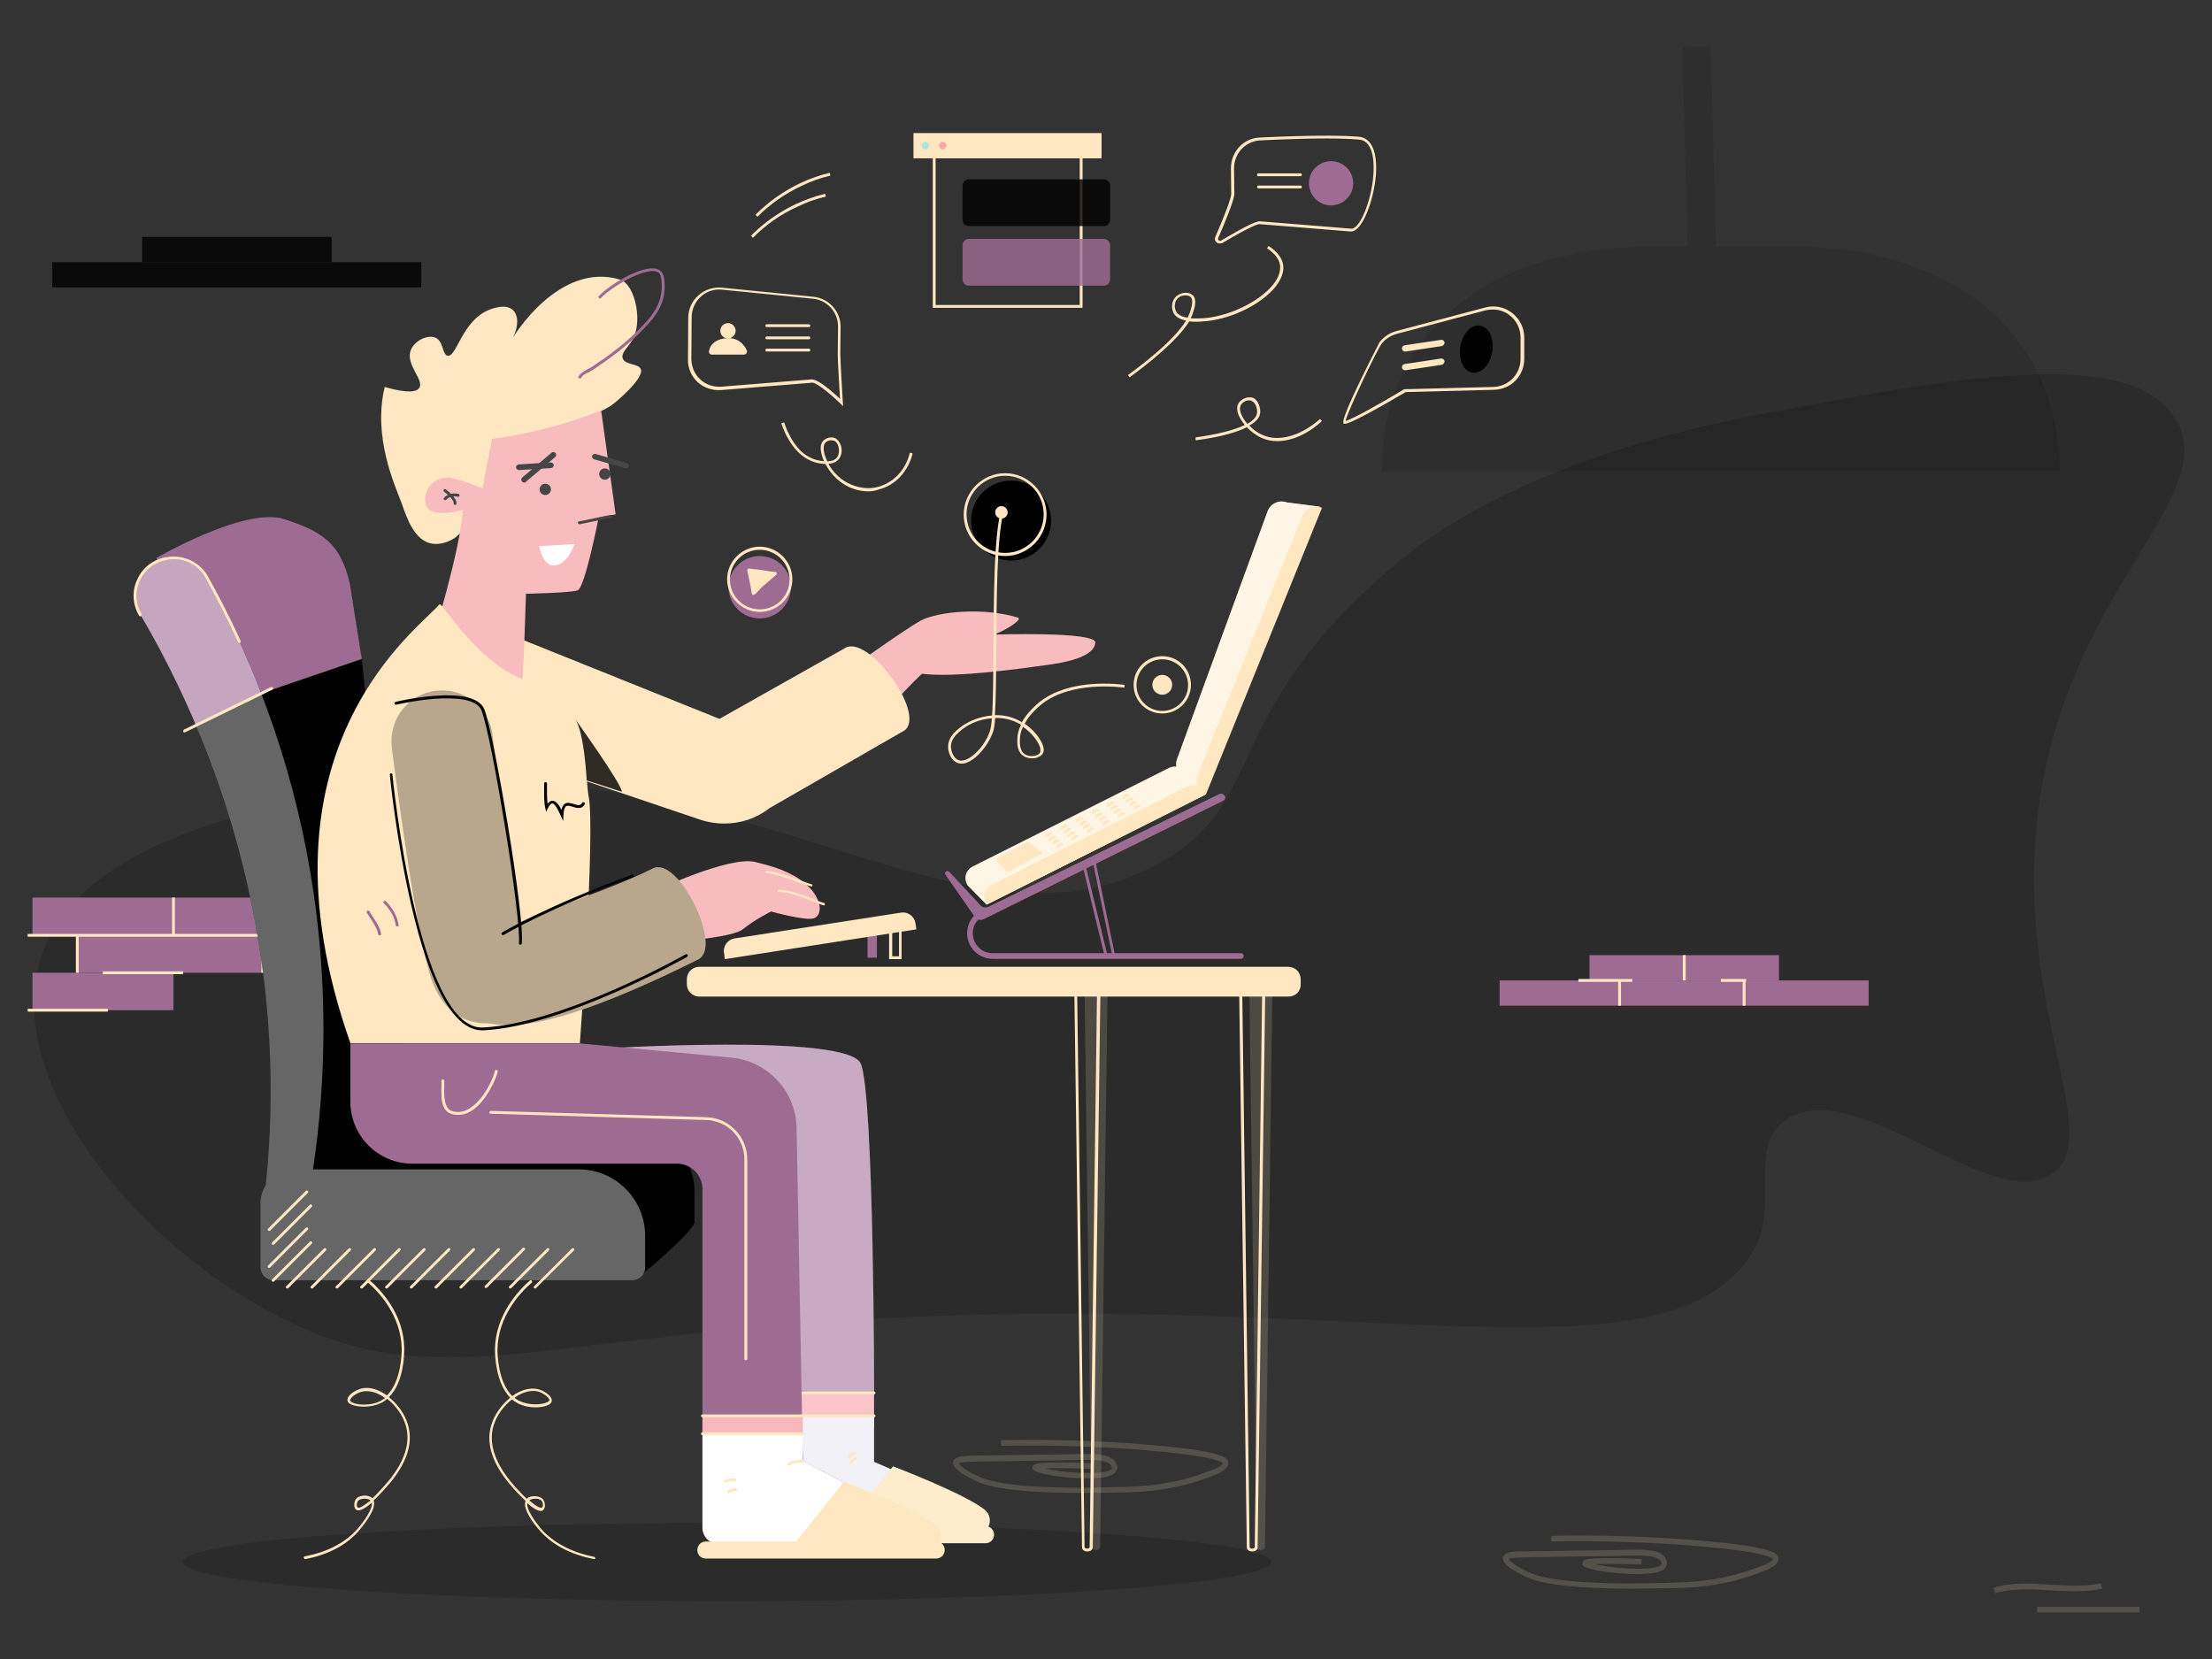 <svg width="400" height="300" viewBox="0 0 800 600" fill="none" xmlns="http://www.w3.org/2000/svg" data-reactroot="">
<rect x="0" y="0" width="800" height="600" fill="#333333" stroke="none"/>
<g opacity="0.4">
<path opacity="0.4" d="M16.119 342.698C31.919 304.224 93.682 292.528 119.845 287.604C263.583 260.415 343.608 352.65 418.094 312.842C460.056 290.476 439.434 258.774 505.096 203.782C514.842 195.574 550.751 166.232 636.933 149.816C705.673 136.786 770.001 124.475 786.724 151.355C804.884 180.595 741.889 216.401 736.041 304.84C731.835 368.553 760.562 411.643 742.197 424.57C720.549 439.755 670.482 387.533 645.551 405.282C631.598 415.234 644.525 436.882 633.137 454.016C602.358 500.082 503.557 469.508 334.888 476.074C194.945 481.512 159.755 506.545 100.659 476.074C45.872 447.963 -1.733 386.302 16.119 342.698Z" fill="#000000"></path>
</g>
<path d="M162.153 338.269H27.956V351.811H162.153V338.269Z" fill="#9E6B93"></path>
<path d="M113.828 324.623H11.744V338.166H113.828V324.623Z" fill="#9E6B93"></path>
<path d="M62.735 351.812H11.744V365.354H62.735V351.812Z" fill="#9E6B93"></path>
<path d="M108.39 337.756H10V338.782H108.39V337.756Z" fill="#FFE7C2"></path>
<path d="M66.223 351.299H37.188V352.325H66.223V351.299Z" fill="#FFE7C2"></path>
<path d="M28.467 338.269H27.441V351.811H28.467V338.269Z" fill="#FFE7C2"></path>
<path d="M63.248 324.623H62.222V338.166H63.248V324.623Z" fill="#FFE7C2"></path>
<path d="M95.564 338.269H94.538V351.811H95.564V338.269Z" fill="#FFE7C2"></path>
<path d="M39.035 364.842H10V365.868H39.035V364.842Z" fill="#FFE7C2"></path>
<g opacity="0.4">
<path opacity="0.4" d="M262.867 579.064C371.602 579.064 459.75 572.725 459.75 564.905C459.75 557.086 371.602 550.747 262.867 550.747C154.131 550.747 65.983 557.086 65.983 564.905C65.983 572.725 154.131 579.064 262.867 579.064Z" fill="#000000"></path>
</g>
<g opacity="0.4">
<path opacity="0.4" d="M721.576 576.191L720.96 574.242C727.526 572.19 734.811 572.601 741.89 573.114C748.251 573.524 754.304 573.832 759.844 572.601L760.357 574.55C754.509 575.884 748.046 575.576 741.787 575.166C734.913 574.755 727.834 574.345 721.576 576.191Z" fill="#FFE7C2"></path>
</g>
<g opacity="0.4">
<path opacity="0.4" d="M773.8 581.116H736.762V583.168H773.8V581.116Z" fill="#FFE7C2"></path>
</g>
<g opacity="0.4">
<path opacity="0.4" d="M589.538 574.55C560.4 574.55 553.526 571.164 550.961 569.83C544.395 566.65 543.882 564.905 543.677 564.29C543.472 563.777 543.574 563.161 543.78 562.751C544.703 561.109 547.268 561.007 555.065 561.007C557.22 561.007 559.887 560.904 562.863 560.904C567.479 560.802 572.199 560.699 576.816 560.699C580.612 560.699 584.408 560.596 588.204 560.494H588.409C594.36 560.391 599.387 560.289 601.747 562.751C602.465 563.469 603.388 565.111 602.568 566.65C601.029 569.317 594.975 569.42 588.614 569.215C582.869 569.009 573.635 567.676 572.507 566.137C572.302 565.829 572.199 565.521 572.302 565.111C572.507 563.982 572.712 563.059 593.744 563.777L593.642 565.829C584.305 565.521 579.381 565.521 576.816 565.726C579.586 566.342 584.1 567.06 588.82 567.265C597.951 567.573 600.413 566.65 600.926 565.726C601.234 565.213 600.413 564.29 600.413 564.29C598.669 562.443 593.539 562.546 588.512 562.648H588.307C584.511 562.751 580.714 562.751 576.918 562.854C572.302 562.956 567.582 562.956 562.965 563.059C559.887 563.161 557.322 563.161 555.168 563.161C550.141 563.264 546.139 563.264 545.729 563.88C545.729 564.187 546.96 565.726 551.987 568.189C554.86 569.625 563.581 573.934 607.287 572.293C611.288 572.19 620.625 571.78 630.987 568.496C637.656 566.342 641.144 564.803 641.144 563.88C640.939 563.469 638.887 561.315 613.956 559.16C596.822 557.724 578.97 557.211 561.016 557.519V555.467C579.073 555.056 596.925 555.672 614.161 557.108C642.58 559.468 642.991 562.033 643.196 563.572C643.606 566.342 638.374 568.291 631.603 570.446C621.035 573.831 611.494 574.139 607.39 574.344C600.618 574.447 594.668 574.55 589.538 574.55Z" fill="#FFE7C2"></path>
</g>
<g opacity="0.4">
<path opacity="0.4" d="M390.691 539.933C361.553 539.933 354.679 536.548 352.114 535.214C345.548 532.033 345.035 530.289 344.83 529.674C344.625 529.161 344.728 528.545 344.933 528.135C345.856 526.493 348.421 526.391 356.218 526.391C358.373 526.391 361.04 526.288 364.016 526.288C368.633 526.185 373.352 526.083 377.969 526.083C381.765 526.083 385.561 525.98 389.357 525.878H389.562C395.513 525.775 400.54 525.672 402.9 528.135C403.823 529.058 404.541 530.597 403.721 532.033C402.182 534.701 396.129 534.804 389.768 534.598C384.022 534.393 374.788 533.059 373.66 531.52C373.455 531.213 373.352 530.905 373.455 530.495C373.66 529.366 373.865 528.443 394.897 529.161L394.795 531.213C385.458 530.905 380.534 530.905 377.969 531.11C380.739 531.726 385.253 532.444 389.973 532.649C399.104 532.957 401.566 532.033 402.079 531.11C402.387 530.597 401.566 529.674 401.566 529.674C399.822 527.827 394.692 527.93 389.665 528.032H389.46C385.664 528.135 381.868 528.135 378.071 528.237C373.455 528.34 368.735 528.34 364.118 528.443C361.04 528.545 358.475 528.545 356.218 528.545C351.191 528.648 347.19 528.648 346.779 529.263C346.779 529.571 348.011 531.11 353.038 533.572C355.911 535.009 364.734 539.318 408.338 537.676C412.647 537.471 421.675 537.163 432.037 533.88C438.706 531.726 442.195 530.187 442.195 529.263C441.989 528.853 439.937 526.698 415.006 524.544C397.873 523.108 380.021 522.595 362.066 522.902V520.85C380.123 520.44 397.975 521.056 415.212 522.492C443.631 524.852 444.041 527.417 444.246 528.956C444.657 531.726 439.424 533.675 432.653 535.83C422.086 539.215 412.544 539.523 408.44 539.728C401.771 539.831 395.821 539.933 390.691 539.933Z" fill="#FFE7C2"></path>
</g>
<path d="M675.822 354.583H542.344V363.714H675.822V354.583Z" fill="#9E6B93"></path>
<path d="M643.399 345.451H574.865V354.582H643.399V345.451Z" fill="#9E6B93"></path>
<path d="M590.358 354.069H570.865V355.095H590.358V354.069Z" fill="#FFE7C2"></path>
<path d="M586.255 354.583H585.229V363.714H586.255V354.583Z" fill="#FFE7C2"></path>
<path d="M609.647 345.451H608.621V354.582H609.647V345.451Z" fill="#FFE7C2"></path>
<path d="M631.293 354.583H630.267V363.714H631.293V354.583Z" fill="#FFE7C2"></path>
<path d="M631.499 354.069H622.368V355.095H631.499V354.069Z" fill="#FFE7C2"></path>
<g opacity="0.8">
<path d="M152.369 94.807H18.89V103.938H152.369V94.807Z" fill="#000000"></path>
<path d="M119.95 85.676H51.416V94.807H119.95V85.676Z" fill="#000000"></path>
</g>
<g opacity="0.46">
<g opacity="0.46">
<path opacity="0.5" d="M744.866 170.523H499.66C499.66 143.951 510.432 123.636 527.771 109.991C545.11 96.243 569.118 89.266 595.69 89.266H610.362L608.412 17.038L618.672 16.833L620.621 89.164H648.836C701.878 89.164 744.866 117.481 744.866 170.523Z" fill="#000000"></path>
</g>
</g>
<path d="M365.669 202.739C373.658 202.739 380.135 196.262 380.135 188.273C380.135 180.283 373.658 173.807 365.669 173.807C357.679 173.807 351.203 180.283 351.203 188.273C351.203 196.262 357.679 202.739 365.669 202.739Z" fill="#000000"></path>
<path d="M274.77 223.668C281.003 223.668 286.056 218.615 286.056 212.382C286.056 206.149 281.003 201.097 274.77 201.097C268.537 201.097 263.484 206.149 263.484 212.382C263.484 218.615 268.537 223.668 274.77 223.668Z" fill="#9E6B93"></path>
<path d="M274.768 221.308C268.305 221.308 262.969 215.973 262.969 209.51C262.969 203.046 268.305 197.711 274.768 197.711C281.232 197.711 286.567 203.046 286.567 209.51C286.567 215.973 281.334 221.308 274.768 221.308ZM274.768 198.839C268.818 198.839 263.995 203.662 263.995 209.612C263.995 215.563 268.818 220.385 274.768 220.385C280.719 220.385 285.541 215.563 285.541 209.612C285.541 203.662 280.719 198.839 274.768 198.839Z" fill="#FFE7C2"></path>
<path d="M270.256 206.33C270.769 209.1 271.487 211.87 271.898 214.64C272 215.051 272.513 215.358 272.821 215.051C274.052 214.23 275.181 212.486 276.207 211.767C277.746 210.536 279.182 209.203 280.721 207.869C281.132 207.458 280.926 206.843 280.311 206.843C278.567 206.74 276.823 206.33 275.181 206.125C274.258 205.919 272.308 205.919 271.077 205.612C270.564 205.509 270.154 205.919 270.256 206.33Z" fill="#FFE7C2"></path>
<path d="M304.935 146.926L304.012 146.002C300.934 143.027 295.496 138.41 293.855 138.41C293.855 138.41 293.855 138.41 293.752 138.41L260.716 141.078C257.638 141.283 254.56 140.257 252.303 138.205C250.046 136.05 248.712 133.075 248.815 129.997L248.917 114.915C248.917 111.837 250.251 108.862 252.611 106.81C254.868 104.758 258.049 103.732 261.126 104.04L294.06 107.323C299.805 107.836 304.115 112.658 304.012 118.404L303.909 127.637C303.909 130.613 304.833 145.592 304.833 145.797L304.935 146.926ZM293.855 137.281C296.112 137.281 301.447 142.001 303.807 144.258C303.602 140.462 302.883 129.894 302.986 127.33L303.089 118.096C303.089 112.863 299.19 108.554 294.06 108.041L261.126 104.758C258.356 104.45 255.484 105.374 253.432 107.323C251.38 109.17 250.149 111.94 250.149 114.71L250.046 129.792C250.046 132.562 251.175 135.332 253.227 137.179C255.278 139.128 258.049 140.052 260.921 139.846L293.957 137.179C293.752 137.281 293.752 137.281 293.855 137.281Z" fill="#FFE7C2"></path>
<path d="M257.534 128.252H269.025C269.846 128.252 270.461 127.329 270.051 126.611C269.23 124.867 267.281 122.302 263.587 122.302C258.868 122.302 256.713 124.764 256.406 127.021C256.303 127.739 256.816 128.252 257.534 128.252Z" fill="#FFE7C2"></path>
<path d="M263.28 122.405C264.81 122.405 266.05 121.165 266.05 119.635C266.05 118.105 264.81 116.865 263.28 116.865C261.75 116.865 260.51 118.105 260.51 119.635C260.51 121.165 261.75 122.405 263.28 122.405Z" fill="#FFE7C2"></path>
<path d="M292.519 118.301H277.335C277.027 118.301 276.822 118.096 276.822 117.788C276.822 117.481 277.027 117.275 277.335 117.275H292.519C292.827 117.275 293.032 117.481 293.032 117.788C293.032 118.096 292.827 118.301 292.519 118.301Z" fill="#FFE7C2"></path>
<path d="M292.519 122.712H277.335C277.027 122.712 276.822 122.507 276.822 122.2C276.822 121.892 277.027 121.687 277.335 121.687H292.519C292.827 121.687 293.032 121.892 293.032 122.2C293.032 122.507 292.827 122.712 292.519 122.712Z" fill="#FFE7C2"></path>
<path d="M292.519 127.125H277.335C277.027 127.125 276.822 126.919 276.822 126.612C276.822 126.304 277.027 126.099 277.335 126.099H292.519C292.827 126.099 293.032 126.304 293.032 126.612C293.032 126.919 292.827 127.125 292.519 127.125Z" fill="#FFE7C2"></path>
<path d="M441.079 88.036C440.668 88.036 440.258 87.933 439.95 87.625C439.335 87.112 439.232 86.394 439.54 85.676C443.233 77.263 445.285 71.517 445.285 70.081L445.183 60.847C445.183 55.102 449.389 50.28 455.135 49.767C455.442 49.767 479.758 48.433 491.454 49.459C496.071 49.87 498.225 54.999 497.61 63.412C496.789 72.749 492.685 83.624 488.684 83.727C488.581 83.727 488.581 83.727 488.479 83.727L455.442 81.059C455.032 81.059 452.877 81.469 442.002 87.933C441.694 88.036 441.387 88.036 441.079 88.036ZM479.86 50.075C468.37 50.075 455.442 50.793 455.34 50.793C450.21 51.306 446.311 55.615 446.311 60.847L446.414 70.081C446.414 72.236 443.233 80.033 440.566 86.086C440.463 86.394 440.566 86.702 440.771 86.907C440.976 87.112 441.284 87.215 441.592 87.01C449.594 82.29 454.314 79.93 455.648 80.033L488.684 82.701H488.786C491.864 82.701 495.968 72.749 496.686 63.412C496.994 59.719 497.097 50.998 491.557 50.485C488.171 50.177 484.067 50.075 479.86 50.075Z" fill="#FFE7C2"></path>
<path d="M481.399 74.288C485.818 74.288 489.401 70.705 489.401 66.286C489.401 61.866 485.818 58.283 481.399 58.283C476.979 58.283 473.396 61.866 473.396 66.286C473.396 70.705 476.979 74.288 481.399 74.288Z" fill="#9E6B93"></path>
<path d="M420.35 251.267C422.333 251.267 423.941 249.659 423.941 247.676C423.941 245.693 422.333 244.085 420.35 244.085C418.367 244.085 416.759 245.693 416.759 247.676C416.759 249.659 418.367 251.267 420.35 251.267Z" fill="#FFE7C2"></path>
<path d="M420.354 258.039C414.608 258.039 409.991 253.422 409.991 247.677C409.991 241.931 414.608 237.314 420.354 237.314C426.099 237.314 430.716 241.931 430.716 247.677C430.716 253.422 426.099 258.039 420.354 258.039ZM420.354 238.443C415.224 238.443 411.017 242.65 411.017 247.779C411.017 252.909 415.224 257.116 420.354 257.116C425.484 257.116 429.69 252.909 429.69 247.779C429.69 242.65 425.484 238.443 420.354 238.443Z" fill="#FFE7C2"></path>
<path d="M470.318 63.72H455.134C454.826 63.72 454.621 63.515 454.621 63.207C454.621 62.9 454.826 62.694 455.134 62.694H470.318C470.626 62.694 470.831 62.9 470.831 63.207C470.831 63.515 470.626 63.72 470.318 63.72Z" fill="#FFE7C2"></path>
<path d="M470.318 68.131H455.134C454.826 68.131 454.621 67.926 454.621 67.618C454.621 67.311 454.826 67.106 455.134 67.106H470.318C470.626 67.106 470.831 67.311 470.831 67.618C470.831 67.926 470.626 68.131 470.318 68.131Z" fill="#FFE7C2"></path>
<path d="M391.523 111.325H337.352V50.588H391.523V111.325ZM338.378 110.299H390.497V51.614H338.378V110.299Z" fill="#FFE7C2"></path>
<path d="M398.396 48.125H330.375V57.256H398.396V48.125Z" fill="#FFE7C2"></path>
<path d="M334.686 53.972C335.423 53.972 336.02 53.375 336.02 52.638C336.02 51.902 335.423 51.305 334.686 51.305C333.95 51.305 333.353 51.902 333.353 52.638C333.353 53.375 333.95 53.972 334.686 53.972Z" fill="#AFE3E2"></path>
<path d="M340.942 53.972C341.679 53.972 342.276 53.375 342.276 52.638C342.276 51.902 341.679 51.305 340.942 51.305C340.206 51.305 339.608 51.902 339.608 52.638C339.608 53.375 340.206 53.972 340.942 53.972Z" fill="#F6A7AB"></path>
<g opacity="0.9">
<path opacity="0.9" d="M399.218 81.776H350.382C349.151 81.776 348.125 80.75 348.125 79.519V67.105C348.125 65.874 349.151 64.848 350.382 64.848H399.218C400.449 64.848 401.475 65.874 401.475 67.105V79.519C401.475 80.75 400.449 81.776 399.218 81.776Z" fill="#000000"></path>
</g>
<g opacity="0.9">
<path opacity="0.9" d="M399.218 103.322H350.382C349.151 103.322 348.125 102.296 348.125 101.065V88.651C348.125 87.419 349.151 86.394 350.382 86.394H399.218C400.449 86.394 401.475 87.419 401.475 88.651V101.065C401.475 102.296 400.449 103.322 399.218 103.322Z" fill="#9E6B93"></path>
</g>
<path d="M314.064 177.704C310.165 177.704 307.088 176.268 305.754 175.447C302.471 173.601 300.008 170.625 298.572 167.855C297.238 167.753 295.904 167.547 294.879 167.24C287.286 165.085 283.695 156.57 282.567 153.081L283.593 152.773C284.721 156.159 288.005 164.367 295.186 166.316C295.905 166.521 296.93 166.727 298.059 166.829C297.546 165.803 297.238 164.777 297.033 163.854C296.623 162.007 296.828 160.571 297.546 159.647C298.572 158.314 300.727 157.801 302.163 158.519C303.086 159.032 303.804 160.058 304.215 161.392C304.625 163.136 304.317 164.88 303.394 166.008C302.471 167.137 301.137 167.65 299.598 167.753C301.034 170.318 303.291 172.882 306.164 174.421C307.806 175.345 312.32 177.499 317.655 176.063C323.195 174.524 327.607 169.907 329.043 163.751L330.069 163.956C328.53 170.42 323.913 175.447 317.963 176.986C316.629 177.499 315.295 177.704 314.064 177.704ZM300.624 159.237C299.803 159.237 298.88 159.545 298.367 160.263C297.854 160.981 297.751 162.212 298.059 163.649C298.264 164.675 298.675 165.701 299.188 166.829C300.521 166.829 301.855 166.521 302.676 165.495C303.394 164.572 303.599 163.136 303.291 161.699C303.086 160.673 302.471 159.853 301.855 159.442C301.445 159.34 301.034 159.237 300.624 159.237Z" fill="#FFE7C2"></path>
<path d="M408.553 136.461L407.938 135.641C414.299 131.024 424.661 122.919 428.97 115.942C427.123 115.634 425.379 114.813 424.456 113.274C423.532 111.53 423.635 108.658 425.482 107.119C427.226 105.58 430.099 105.477 431.432 106.811C432.971 108.35 432.048 111.325 431.535 112.864C431.33 113.582 431.022 114.403 430.612 115.121C432.253 115.224 433.792 115.121 434.818 115.121C444.052 114.608 455.338 109.273 460.365 103.015C462.417 100.552 463.237 97.987 462.93 95.833C462.622 93.678 460.98 91.626 458.21 89.78L458.826 88.959C461.904 91.011 463.648 93.268 464.058 95.73C464.469 98.193 463.443 100.963 461.288 103.733C455.953 110.299 444.667 115.737 434.921 116.25C433.792 116.352 431.945 116.455 430.099 116.25C425.687 123.329 415.017 131.742 408.553 136.461ZM428.765 106.811C427.842 106.811 426.816 107.119 426.097 107.734C424.661 108.965 424.558 111.223 425.379 112.659C426.097 113.993 427.739 114.608 429.483 114.916C429.893 114.095 430.304 113.274 430.509 112.454C430.919 111.12 431.74 108.555 430.612 107.426C430.201 107.016 429.483 106.811 428.765 106.811Z" fill="#FFE7C2"></path>
<path d="M461.906 159.545C459.854 159.545 457.905 159.135 456.161 158.314C454.314 157.493 452.467 156.057 450.928 154.518C445.901 157.083 438.001 158.519 432.461 159.237L432.358 158.211C440.361 157.083 446.414 155.544 450.21 153.697C448.056 151.132 446.825 148.259 447.748 146.208C448.569 144.361 451.236 143.232 453.083 143.848C455.135 144.669 455.956 147.644 455.751 149.388C455.545 151.132 454.109 152.671 451.852 153.902C453.186 155.339 454.827 156.57 456.571 157.288C462.419 159.955 470.422 157.698 477.398 151.543L478.117 152.261C472.884 157.083 467.036 159.545 461.906 159.545ZM451.852 144.771C450.621 144.771 449.082 145.592 448.671 146.72C447.953 148.259 449.082 150.927 451.134 153.287C453.288 152.056 454.519 150.722 454.622 149.388C454.827 147.952 454.109 145.489 452.57 144.976C452.467 144.874 452.16 144.771 451.852 144.771Z" fill="#FFE7C2"></path>
<path d="M273.946 78.392L273.228 77.674C278.05 72.852 283.487 69.055 289.541 66.183C292.926 64.644 296.517 63.31 300.108 62.489L300.313 63.515C296.722 64.336 293.234 65.567 289.951 67.209C284 69.979 278.665 73.672 273.946 78.392Z" fill="#FFE7C2"></path>
<path d="M272.304 85.984L271.586 85.265C276.408 80.443 281.846 76.647 287.899 73.775C291.285 72.236 294.875 70.902 298.466 70.081L298.672 71.107C295.081 71.928 291.592 73.159 288.309 74.8C282.359 77.468 277.024 81.264 272.304 85.984Z" fill="#FFE7C2"></path>
<g opacity="0.4">
<path opacity="0.4" d="M455.956 560.596C455.135 560.596 454.519 560.186 454.519 559.57L451.852 358.686H460.162L457.495 559.57C457.495 560.186 456.776 560.596 455.956 560.596Z" fill="#FFE7C2"></path>
</g>
<g opacity="0.4">
<path opacity="0.4" d="M396.345 560.596C395.525 560.596 394.909 560.186 394.909 559.57L392.241 358.686H400.552L397.884 559.57C397.782 560.186 397.166 560.596 396.345 560.596Z" fill="#FFE7C2"></path>
</g>
<path d="M429.382 280.609L350.075 320.417L349.665 319.596C348.536 317.339 349.459 314.569 351.716 313.44L422.816 277.737C425.073 276.608 427.843 277.531 428.972 279.788L429.382 280.609Z" fill="#FFE7C2"></path>
<path d="M350.177 320.417L356.846 327.188L436.153 287.278L429.382 280.609L418.609 282.969L352.742 316.621L350.177 320.417Z" fill="#FFE7C2"></path>
<path d="M428.975 281.532L465.397 181.706C462.524 180.68 459.446 182.116 458.42 184.989L425.692 274.556C424.666 277.428 426.205 280.506 428.975 281.532Z" fill="#FFE7C2"></path>
<path d="M465.396 181.706L477.297 183.245L434.514 287.073L428.974 281.533L430.102 270.555L462.01 184.784L465.396 181.706Z" fill="#FFE7C2"></path>
<path fill-rule="evenodd" clip-rule="evenodd" d="M422.815 277.736C423.658 277.314 424.572 277.179 425.445 277.292C425.294 276.408 425.361 275.471 425.688 274.556L458.416 184.989C459.442 182.116 462.52 180.68 465.393 181.706L465.392 181.706L465.393 181.706L477.294 183.245L434.925 286.069L436.152 287.277L356.845 327.187L350.176 320.416L350.228 320.339L350.074 320.416L349.664 319.595C348.535 317.338 349.459 314.568 351.716 313.439L422.815 277.736Z" fill="white" fill-opacity="0.57"></path>
<path d="M448.772 346.785H359C353.973 346.785 349.766 342.681 349.766 337.551C349.766 332.421 353.87 328.317 359 328.317C359.616 328.317 360.026 328.728 360.026 329.343C360.026 329.959 359.616 330.369 359 330.369C355.101 330.369 351.818 333.55 351.818 337.551C351.818 341.45 354.999 344.733 359 344.733H448.772C449.388 344.733 449.798 345.143 449.798 345.759C449.798 346.374 449.285 346.785 448.772 346.785Z" fill="#9E6B93"></path>
<path d="M317.141 346.375H313.755V337.449L317.141 336.628V346.375Z" fill="#9E6B93"></path>
<path d="M452.876 561.109C451.748 561.109 450.927 560.494 450.927 559.57L448.157 358.173H457.596L454.826 559.57C454.928 560.494 454.005 561.109 452.876 561.109ZM449.285 359.301L451.953 559.57C451.953 559.776 452.363 560.083 452.876 560.083C453.389 560.083 453.8 559.776 453.8 559.57L456.467 359.301H449.285Z" fill="#FFE7C2"></path>
<path d="M393.266 561.109C392.137 561.109 391.316 560.494 391.316 559.57L388.546 358.173H397.985L395.215 559.57C395.215 560.494 394.292 561.109 393.266 561.109ZM389.572 359.301L392.24 559.57C392.24 559.776 392.65 560.083 393.163 560.083C393.676 560.083 394.087 559.776 394.087 559.57L396.754 359.301H389.572Z" fill="#FFE7C2"></path>
<path d="M466.009 360.43H252.916C250.351 360.43 248.401 358.378 248.401 355.916V354.171C248.401 351.607 250.453 349.657 252.916 349.657H465.907C468.472 349.657 470.421 351.709 470.421 354.171V355.916C470.524 358.481 468.472 360.43 466.009 360.43Z" fill="#FFE7C2"></path>
<path d="M436.15 287.277L356.842 327.085L356.432 326.264C355.304 324.007 356.227 321.237 358.484 320.108L429.584 284.405C431.841 283.276 434.611 284.199 435.739 286.456L436.15 287.277Z" fill="#FFE7C2"></path>
<path d="M436.154 287.279L478.116 183.656C475.346 182.528 472.165 183.861 471.037 186.631L433.178 280.2C432.05 283.073 433.384 286.15 436.154 287.279Z" fill="#FFE7C2"></path>
<path d="M326.068 346.887H321.554V336.216L326.068 334.985V346.887ZM322.682 345.861H325.145V336.319L322.682 336.935V345.861Z" fill="#FFE7C2"></path>
<path d="M403.425 346.272H399.629L391.524 313.031L396.038 310.671L403.425 346.272ZM400.45 345.246H402.194L395.32 312.21L392.755 313.544L400.45 345.246Z" fill="#9E6B93"></path>
<path d="M440.975 287.176L357.564 327.907C356.538 328.42 355.307 328.215 354.589 327.394L343.303 315.288C342.482 314.57 341.354 315.596 341.969 316.417L352.537 331.601C353.255 332.627 354.691 333.037 355.82 332.422L442.309 289.639C442.822 289.434 443.13 288.921 443.13 288.408C443.027 287.382 441.899 286.766 440.975 287.176Z" fill="#9E6B93"></path>
<path d="M378.183 302.977C377.875 302.464 377.773 301.951 378.901 301.233C379.927 300.618 380.44 300.925 380.748 301.438" fill="#FFE7C2"></path>
<path d="M359.816 310.774L371.922 304.311L377.052 308.722L364.433 315.391L359.816 310.774Z" fill="#FFE7C2"></path>
<path d="M379.516 304.31C379.208 303.797 379.106 303.284 380.234 302.566C381.26 301.951 381.773 302.258 382.081 302.771" fill="#FFE7C2"></path>
<path d="M380.85 305.542C380.542 305.029 380.439 304.516 381.568 303.798C382.594 303.182 383.107 303.49 383.414 304.003" fill="#FFE7C2"></path>
<path d="M382.183 306.876C381.875 306.363 381.772 305.85 382.901 305.132C383.927 304.516 384.44 304.824 384.747 305.337" fill="#FFE7C2"></path>
<path d="M383.724 300.205C383.416 299.692 383.313 299.179 384.442 298.461C385.468 297.845 385.981 298.153 386.288 298.666" fill="#FFE7C2"></path>
<path d="M385.057 301.539C384.749 301.026 384.647 300.513 385.775 299.795C386.801 299.179 387.314 299.487 387.622 300" fill="#FFE7C2"></path>
<path d="M386.39 302.77C386.082 302.257 385.979 301.744 387.108 301.026C388.134 300.411 388.647 300.718 388.955 301.231" fill="#FFE7C2"></path>
<path d="M387.722 304.103C387.414 303.59 387.312 303.077 388.44 302.359C389.466 301.744 389.979 302.051 390.287 302.564" fill="#FFE7C2"></path>
<path d="M389.364 297.435C389.056 296.922 388.954 296.409 390.082 295.691C391.108 295.076 391.621 295.383 391.929 295.896" fill="#FFE7C2"></path>
<path d="M390.7 298.769C390.392 298.256 390.29 297.743 391.418 297.025C392.444 296.41 392.957 296.717 393.265 297.23" fill="#FFE7C2"></path>
<path d="M391.93 300.001C391.623 299.488 391.52 298.975 392.649 298.257C393.674 297.641 394.187 297.949 394.495 298.462" fill="#FFE7C2"></path>
<path d="M393.263 301.334C392.955 300.821 392.853 300.308 393.981 299.59C395.007 298.974 395.52 299.282 395.828 299.795" fill="#FFE7C2"></path>
<path d="M394.907 294.667C394.599 294.154 394.496 293.641 395.625 292.923C396.651 292.307 397.164 292.615 397.472 293.128" fill="#FFE7C2"></path>
<path d="M396.242 296C395.934 295.487 395.831 294.974 396.96 294.256C397.986 293.64 398.499 293.948 398.807 294.461" fill="#FFE7C2"></path>
<path d="M397.575 297.232C397.267 296.719 397.164 296.206 398.293 295.488C399.319 294.872 399.832 295.18 400.14 295.693" fill="#FFE7C2"></path>
<path d="M398.904 298.565C398.596 298.052 398.494 297.539 399.622 296.821C400.648 296.205 401.161 296.513 401.469 297.026" fill="#FFE7C2"></path>
<path d="M400.443 291.896C400.135 291.383 400.032 290.87 401.161 290.152C402.187 289.536 402.7 289.844 403.007 290.357" fill="#FFE7C2"></path>
<path d="M401.78 293.229C401.472 292.716 401.369 292.203 402.498 291.485C403.524 290.87 404.037 291.177 404.345 291.69" fill="#FFE7C2"></path>
<path d="M403.113 294.461C402.805 293.948 402.703 293.435 403.831 292.717C404.857 292.101 405.37 292.409 405.678 292.922" fill="#FFE7C2"></path>
<path d="M404.442 295.795C404.134 295.282 404.031 294.769 405.16 294.051C406.186 293.435 406.699 293.743 407.007 294.256" fill="#FFE7C2"></path>
<path d="M406.088 289.126C405.78 288.613 405.678 288.1 406.806 287.382C407.832 286.766 408.345 287.074 408.653 287.587" fill="#FFE7C2"></path>
<path d="M407.319 290.46C407.011 289.947 406.909 289.434 408.037 288.716C409.063 288.1 409.576 288.408 409.884 288.921" fill="#FFE7C2"></path>
<path d="M408.654 291.691C408.346 291.178 408.243 290.665 409.372 289.947C410.398 289.331 410.911 289.639 411.219 290.152" fill="#FFE7C2"></path>
<path d="M409.99 293.025C409.682 292.512 409.58 291.999 410.708 291.281C411.734 290.665 412.247 290.973 412.555 291.486" fill="#FFE7C2"></path>
<path d="M331.401 336.114L262.148 346.887L261.841 344.63C261.43 342.167 263.174 339.808 265.637 339.397L325.861 330.061C328.323 329.651 330.683 331.395 331.094 333.857L331.401 336.114Z" fill="#FFE7C2"></path>
<path d="M228.188 463.026L117.178 446.918C114.306 446.918 111.946 444.764 111.946 442.199V419.114C111.946 412.343 117.999 406.803 125.489 406.803H224.7C239.371 406.803 251.17 417.575 251.17 430.81V442.199C251.067 444.764 231.061 463.026 228.188 463.026Z" fill="#000000"></path>
<path d="M130.825 238.339L151.242 427.631L103.329 431.324L99.225 281.43L83.733 248.907L112.871 233.825L130.825 238.339Z" fill="#000000"></path>
<path d="M56.544 201.815C56.544 201.815 88.554 183.143 102.815 187.759C117.076 192.376 123.232 196.891 126.515 211.049L130.824 238.34L94.504 250.754L60.135 209.1L56.544 201.815Z" fill="#9E6B93"></path>
<path d="M95.838 431.118C99.737 396.133 97.993 360.942 90.914 326.572C83.424 290.355 69.984 255.165 50.798 222.539C45.976 214.331 50.798 203.764 60.237 202.122C60.34 202.122 60.442 202.122 60.545 202.02C66.29 200.994 71.933 203.764 74.806 208.791C94.504 244.187 107.534 282.866 113.382 322.673C118.41 356.941 118.204 392.234 112.562 427.117C111.023 436.761 94.812 440.249 95.838 431.118Z" fill="#000000"></path>
<path d="M94.506 250.753L70.909 262.347C65.163 248.701 58.495 235.364 50.903 222.436C46.081 214.229 50.903 203.661 60.341 202.02C60.444 202.02 60.547 202.02 60.649 202.02C66.292 200.994 72.037 203.764 74.91 208.791C82.4 222.334 88.966 236.287 94.506 250.753Z" fill="#9E6B93"></path>
<path d="M228.598 463.027H98.915C96.248 463.027 94.196 460.872 94.196 458.307V435.223C94.196 428.451 99.736 422.911 106.507 422.911H209.309C222.544 422.911 233.317 433.684 233.317 446.919V458.307C233.42 460.872 231.265 463.027 228.598 463.027Z" fill="#000000"></path>
<path opacity="0.4" d="M113.215 422.911H209.311C222.546 422.911 233.319 433.684 233.319 446.919V458.307C233.421 460.872 231.267 463.026 228.599 463.026H98.917C96.249 463.026 94.198 460.872 94.198 458.307V435.222C94.198 432.817 94.897 430.566 96.103 428.664C99.653 394.488 97.827 360.139 90.914 326.572C83.424 290.355 69.984 255.165 50.798 222.539C45.976 214.331 50.798 203.764 60.237 202.122C60.34 202.122 60.442 202.122 60.545 202.02C66.29 200.994 71.933 203.764 74.806 208.791C94.504 244.187 107.534 282.866 113.382 322.673C118.208 355.564 118.212 389.4 113.215 422.911Z" fill="white"></path>
<path d="M110.395 563.879C110.19 563.879 109.985 563.674 109.882 563.469C109.78 563.161 109.985 562.956 110.293 562.853C118.603 561.314 125.272 557.723 129.684 552.491C131.633 550.234 134.813 545.72 134.506 543.462C132.351 545.309 129.991 546.848 128.863 546.027C128.452 545.822 128.247 545.309 128.145 544.694C128.042 543.77 128.247 542.744 128.76 542.129C129.376 541.308 130.607 540.897 131.941 540.897C133.069 540.897 134.095 541.308 134.711 541.821C135.532 541.103 136.352 540.282 137.173 539.358C140.661 535.665 149.895 525.918 146.715 515.453C145.586 511.657 143.021 508.272 140.046 505.912C139.328 506.528 138.61 507.041 137.686 507.451C134.095 509.195 129.376 508.99 127.016 507.964C126.195 507.553 125.785 507.143 125.682 506.63C125.58 506.22 125.682 505.707 125.99 505.194C126.811 503.86 129.068 502.526 131.017 502.116C133.787 501.5 137.071 502.629 139.943 504.681C145.176 499.551 145.278 489.291 145.278 487.957C145.176 475.646 136.66 466.925 132.967 463.745C132.762 463.539 132.761 463.232 132.864 463.026C132.967 462.821 133.377 462.821 133.582 462.924C137.378 466.207 146.202 475.133 146.202 487.957C146.202 490.112 145.996 500.064 140.661 505.296C143.739 507.759 146.407 511.35 147.535 515.248C150.819 526.329 141.277 536.281 137.686 540.077C136.968 540.897 136.045 541.821 135.121 542.642C136.352 545.514 131.736 551.26 130.299 553.004C125.888 558.544 118.911 562.238 110.395 563.879ZM131.736 542.026C130.71 542.026 129.889 542.334 129.478 542.847C129.171 543.257 128.965 543.975 129.068 544.591C129.068 544.899 129.273 545.104 129.376 545.207C129.991 545.617 131.736 544.488 133.993 542.642C133.48 542.231 132.762 542.026 131.941 542.026C131.736 542.026 131.736 542.026 131.736 542.026ZM132.659 503.142C132.146 503.142 131.736 503.142 131.223 503.244C129.273 503.655 127.426 504.886 126.811 505.912C126.606 506.117 126.606 506.425 126.606 506.528C126.606 506.733 126.913 506.938 127.426 507.246C129.273 508.169 133.787 508.477 137.276 506.835C137.994 506.528 138.61 506.117 139.225 505.604C137.071 503.963 134.711 503.142 132.659 503.142Z" fill="#FFE7C2"></path>
<path d="M214.91 563.879C214.807 563.879 214.807 563.879 214.91 563.879C206.292 562.238 199.418 558.544 194.903 553.209C193.364 551.465 188.85 545.72 190.081 542.847C189.158 541.924 188.235 541 187.516 540.282C183.925 536.486 174.384 526.432 177.667 515.454C178.796 511.555 181.463 507.964 184.541 505.502C179.309 500.167 179.001 490.317 179.001 488.163C179.103 475.441 187.824 466.412 191.62 463.129C191.825 462.924 192.133 462.924 192.338 463.232C192.544 463.54 192.544 463.745 192.236 463.95C188.542 467.131 180.027 475.851 179.924 488.163C179.924 489.497 180.027 499.756 185.259 504.886C188.132 502.834 191.415 501.808 194.185 502.321C196.237 502.732 198.392 504.065 199.212 505.399C199.52 505.912 199.623 506.425 199.52 506.836C199.418 507.349 198.905 507.862 198.186 508.169C195.827 509.298 191.005 509.401 187.516 507.656C186.696 507.246 185.875 506.733 185.157 506.117C182.181 508.477 179.616 511.863 178.488 515.659C175.41 526.124 184.541 535.871 188.029 539.564C188.85 540.487 189.671 541.308 190.492 542.026C191.107 541.411 192.133 541.103 193.262 541.103C194.596 541.103 195.827 541.513 196.442 542.334C196.955 543.052 197.16 543.976 197.058 544.899C196.955 545.515 196.647 545.925 196.34 546.233C195.109 547.054 192.851 545.515 190.697 543.668C190.286 545.822 193.57 550.337 195.519 552.696C199.931 557.826 206.599 561.417 214.91 563.059C215.218 563.161 215.32 563.366 215.32 563.674C215.32 563.777 215.115 563.879 214.91 563.879ZM191.415 542.642C193.672 544.591 195.416 545.617 196.032 545.207C196.135 545.104 196.237 544.899 196.34 544.591C196.442 543.976 196.237 543.257 195.929 542.847C195.519 542.334 194.596 541.924 193.57 542.026C192.646 542.026 191.825 542.232 191.415 542.642ZM186.08 505.502C186.696 506.015 187.311 506.425 188.029 506.733C191.518 508.375 195.929 508.067 197.879 507.143C198.392 506.938 198.699 506.63 198.699 506.425C198.699 506.323 198.699 506.015 198.494 505.81C197.879 504.886 196.032 503.552 194.083 503.142C191.518 502.732 188.645 503.655 186.08 505.502Z" fill="#FFE7C2"></path>
<path d="M97.377 445.175C97.274 445.175 97.069 445.175 96.967 445.072C96.761 444.867 96.761 444.559 96.967 444.354L110.612 430.709C110.817 430.503 111.125 430.503 111.33 430.709C111.535 430.914 111.535 431.222 111.33 431.427L97.685 445.072C97.685 445.175 97.48 445.175 97.377 445.175Z" fill="#FFE7C2"></path>
<path d="M193.614 466.002C193.511 466.002 193.306 466.002 193.203 465.899C192.998 465.694 192.998 465.386 193.203 465.181L206.849 451.536C207.054 451.331 207.362 451.331 207.567 451.536C207.772 451.741 207.772 452.049 207.567 452.254L193.921 465.797C193.819 465.899 193.716 466.002 193.614 466.002Z" fill="#FFE7C2"></path>
<path d="M184.584 466.002C184.482 466.002 184.277 466.002 184.174 465.899C183.969 465.694 183.969 465.386 184.174 465.181L197.819 451.536C198.024 451.331 198.332 451.331 198.537 451.536C198.743 451.741 198.743 452.049 198.537 452.254L184.892 465.899C184.892 465.899 184.789 466.002 184.584 466.002Z" fill="#FFE7C2"></path>
<path d="M166.73 466.002C166.627 466.002 166.422 466.002 166.32 465.899C166.114 465.694 166.114 465.386 166.32 465.181L179.965 451.536C180.17 451.331 180.478 451.331 180.683 451.536C180.888 451.741 180.888 452.049 180.683 452.254L167.038 465.899C166.935 465.899 166.833 466.002 166.73 466.002Z" fill="#FFE7C2"></path>
<path d="M157.705 466.002C157.602 466.002 157.397 466.002 157.295 465.899C157.089 465.694 157.089 465.386 157.295 465.181L170.94 451.536C171.145 451.331 171.453 451.331 171.658 451.536C171.863 451.741 171.863 452.049 171.658 452.254L158.013 465.899C158.013 465.899 157.807 466.002 157.705 466.002Z" fill="#FFE7C2"></path>
<path d="M148.776 466.002C148.673 466.002 148.468 466.002 148.365 465.899C148.16 465.694 148.16 465.386 148.365 465.181L162.011 451.536C162.216 451.331 162.524 451.331 162.729 451.536C162.934 451.741 162.934 452.049 162.729 452.254L149.083 465.899C148.981 465.899 148.878 466.002 148.776 466.002Z" fill="#FFE7C2"></path>
<path d="M139.85 466.002C139.748 466.002 139.543 466.002 139.44 465.899C139.235 465.694 139.235 465.386 139.44 465.181L153.085 451.536C153.291 451.331 153.598 451.331 153.804 451.536C154.009 451.741 154.009 452.049 153.804 452.254L140.158 465.899C140.056 465.899 139.953 466.002 139.85 466.002Z" fill="#FFE7C2"></path>
<path d="M130.821 466.002C130.719 466.002 130.513 466.002 130.411 465.899C130.206 465.694 130.206 465.386 130.411 465.181L144.056 451.536C144.261 451.331 144.569 451.331 144.774 451.536C144.979 451.741 144.979 452.049 144.774 452.254L131.129 465.899C131.129 465.899 130.924 466.002 130.821 466.002Z" fill="#FFE7C2"></path>
<path d="M121.896 466.002C121.793 466.002 121.588 466.002 121.486 465.899C121.28 465.694 121.28 465.386 121.486 465.181L135.131 451.536C135.336 451.331 135.644 451.331 135.849 451.536C136.054 451.741 136.054 452.049 135.849 452.254L122.204 465.899C122.101 465.899 121.999 466.002 121.896 466.002Z" fill="#FFE7C2"></path>
<path d="M112.867 466.002C112.764 466.002 112.559 466.002 112.456 465.899C112.251 465.694 112.251 465.386 112.456 465.181L126.102 451.536C126.307 451.331 126.615 451.331 126.82 451.536C127.025 451.741 127.025 452.049 126.82 452.254L113.175 465.899C113.175 465.899 113.072 466.002 112.867 466.002Z" fill="#FFE7C2"></path>
<path d="M103.942 466.002C103.839 466.002 103.634 466.002 103.531 465.899C103.326 465.694 103.326 465.386 103.531 465.181L117.177 451.536C117.382 451.331 117.69 451.331 117.895 451.536C118.1 451.741 118.1 452.049 117.895 452.254L104.25 465.899C104.25 465.899 104.044 466.002 103.942 466.002Z" fill="#FFE7C2"></path>
<path d="M98.812 450.202C98.709 450.202 98.504 450.202 98.401 450.099C98.196 449.894 98.196 449.587 98.401 449.381L112.047 435.736C112.252 435.531 112.56 435.531 112.765 435.736C112.97 435.941 112.97 436.249 112.765 436.454L99.12 450.099C99.017 450.202 98.914 450.202 98.812 450.202Z" fill="#FFE7C2"></path>
<path d="M97.377 458.513C97.274 458.513 97.069 458.513 96.967 458.41C96.761 458.205 96.761 457.897 96.967 457.692L110.612 444.046C110.817 443.841 111.125 443.841 111.33 444.046C111.535 444.252 111.535 444.559 111.33 444.765L97.685 458.41C97.685 458.41 97.48 458.513 97.377 458.513Z" fill="#FFE7C2"></path>
<path d="M98.812 463.54C98.709 463.54 98.504 463.54 98.401 463.437C98.196 463.232 98.196 462.924 98.401 462.719L112.047 449.074C112.252 448.869 112.56 448.869 112.765 449.074C112.97 449.279 112.97 449.587 112.765 449.792L99.12 463.437C99.017 463.437 98.914 463.54 98.812 463.54Z" fill="#FFE7C2"></path>
<path d="M175.804 465.823C175.702 465.823 175.496 465.823 175.394 465.721C175.189 465.515 175.189 465.208 175.394 465.002L189.039 451.357C189.244 451.152 189.552 451.152 189.757 451.357C189.963 451.562 189.963 451.87 189.757 452.075L176.112 465.721C176.009 465.721 175.907 465.823 175.804 465.823Z" fill="#FFE7C2"></path>
<path d="M66.704 264.913C66.499 264.913 66.294 264.81 66.294 264.605C66.192 264.4 66.294 264.092 66.499 263.887L97.997 248.497C98.202 248.395 98.51 248.497 98.715 248.702C98.817 248.908 98.715 249.215 98.51 249.421L67.012 264.81C66.807 264.81 66.807 264.913 66.704 264.913Z" fill="#FFE7C2"></path>
<path d="M86.605 232.491C86.4 232.491 86.195 232.389 86.092 232.184C82.501 224.284 78.5 216.486 74.293 208.894C71.626 204.072 66.086 201.405 60.545 202.431C60.443 202.431 60.34 202.431 60.238 202.533C55.928 203.251 52.44 206.021 50.593 209.92C48.747 213.921 48.952 218.333 51.209 222.129C51.312 222.334 51.312 222.642 51.004 222.847C50.799 222.95 50.491 222.95 50.286 222.642C47.926 218.538 47.618 213.716 49.67 209.51C51.619 205.201 55.416 202.328 60.135 201.507C60.238 201.507 60.34 201.507 60.443 201.507C66.393 200.481 72.344 203.354 75.217 208.484C79.423 216.076 83.424 223.873 87.015 231.773C87.118 232.081 87.015 232.286 86.81 232.491C86.81 232.491 86.707 232.491 86.605 232.491Z" fill="#FFE7C2"></path>
<path d="M304.826 243.675C304.826 243.675 326.473 228.08 332.937 224.489C339.503 221.001 356.124 219.667 368.128 223.361C370.385 224.079 361.459 229.209 359.099 229.516C359.099 229.516 396.445 228.285 396.137 232.389C395.932 236.493 389.16 239.058 379.413 240.392C369.667 241.725 345.762 245.214 333.45 243.675C326.268 250.241 310.161 268.708 310.161 268.708L297.746 251.267L304.826 243.675Z" fill="#F8BCBF"></path>
<path d="M235.983 322.571C235.983 322.571 263.992 309.233 273.328 311.798C277.227 312.824 283.486 314.158 289.128 317.954C296.926 323.187 298.054 330.266 294.669 332.01C292.001 333.344 278.869 329.65 278.869 329.65C278.869 329.65 273.226 332.42 268.609 336.114C265.121 338.884 247.269 340.32 247.269 340.32C228.904 322.468 235.983 322.571 235.983 322.571Z" fill="#F8BCBF"></path>
<path d="M261.942 297.846C258.864 297.846 255.786 297.333 252.81 296.307L181.506 272.197C171.861 269.016 184.276 263.579 187.456 253.935C190.637 244.291 172.169 225.31 181.813 228.491L260.197 259.988L305.34 234.544C313.548 228.593 335.298 258.244 327.091 264.194L278.254 292.306C273.535 295.999 267.79 297.846 261.942 297.846Z" fill="#FFE7C2"></path>
<path d="M220.803 146.822C222.342 145.899 233.012 136.87 231.781 133.587C230.96 131.33 226.036 132.151 225.215 129.586C224.599 127.739 226.857 125.79 228.293 123.635C232.705 117.48 230.037 102.808 224.086 101.064C201.926 94.6 185.51 122.096 185.51 122.096C187.562 118.095 187.562 114.094 185.51 112.145C182.843 109.58 177.405 111.837 176.687 112.145C167.043 116.146 165.196 129.176 161.913 128.663C159.861 128.252 160.476 123.328 157.399 122.096C154.628 120.968 149.909 123.225 148.575 126.611C146.523 131.843 153.5 137.383 151.653 140.256C150.73 141.692 147.652 142.411 139.136 139.948C134.725 158.313 142.932 175.652 145.292 182.116C147.241 187.758 150.012 195.453 156.065 196.582C160.476 197.403 166.324 194.632 167.966 190.323C170.326 184.27 162.836 179.448 163.452 169.291C163.657 164.879 165.914 164.572 167.145 162.52C181.201 161.391 211.057 152.978 220.803 146.822Z" fill="#FFE7C2"></path>
<path d="M155.96 233.209C155.96 233.209 166.938 197.403 167.348 184.373C167.348 184.373 152.472 188.99 153.805 179.756C155.139 170.42 167.348 172.677 167.348 172.677C166.835 168.162 167.861 163.751 170.426 159.442C170.426 159.442 192.074 158.518 217.415 148.464L222.648 186.014L216.492 187.245C216.492 187.245 211.567 212.587 208.9 213.51C206.232 214.434 190.227 214.741 190.227 214.741L188.893 253.728C188.791 253.728 160.679 248.393 155.96 233.209Z" fill="#F8BCBF"></path>
<path d="M158.938 218.539C152.577 226.644 89.07 270.453 126.723 377.256H209.724C209.724 377.256 215.366 301.129 212.904 288.099C211.365 279.686 211.263 245.419 210.955 243.367C210.544 240.597 191.974 233.107 189.512 235.98L188.999 245.624C171.968 238.955 159.861 217.513 158.938 218.539Z" fill="#FFE7C2"></path>
<path d="M176.073 370.075C175.663 370.075 175.252 370.075 174.842 370.075C169.815 369.87 160.581 367.51 155.964 353.967C155.041 351.095 154.015 347.298 152.989 342.476C151.45 335.192 149.603 325.138 147.654 312.621C144.371 291.691 141.806 271.172 141.703 270.351C140.472 260.296 147.551 251.063 157.606 249.831C167.66 248.6 176.894 255.679 178.125 265.734C180.793 287.074 185.307 317.751 188.18 333.448C200.799 327.702 220.395 321.957 236.195 314.057C245.326 309.543 261.639 342.476 252.508 346.991C192.181 377.052 180.998 370.075 176.073 370.075Z" fill="#FFE7C2"></path>
<path d="M176.073 370.075C175.663 370.075 175.252 370.075 174.842 370.075C169.815 369.87 160.581 367.51 155.964 353.967C155.041 351.095 154.015 347.298 152.989 342.476C151.45 335.192 149.603 325.138 147.654 312.621C144.371 291.691 141.806 271.172 141.703 270.351C140.472 260.296 147.551 251.063 157.606 249.831C167.66 248.6 176.894 255.679 178.125 265.734C180.793 287.074 185.307 317.751 188.18 333.448C200.799 327.702 220.395 321.957 236.195 314.057C245.326 309.543 261.639 342.476 252.508 346.991C192.181 377.052 180.998 370.075 176.073 370.075Z" fill="black" fill-opacity="0.28"></path>
<path d="M188.176 341.655C187.868 341.655 187.663 341.347 187.663 341.039C188.689 333.037 177.916 266.246 174.12 256.91C172.376 252.601 164.168 252.293 157.602 252.703C150.318 253.216 143.444 254.858 143.341 254.858C143.033 254.96 142.828 254.755 142.725 254.447C142.623 254.14 142.828 253.934 143.136 253.832C144.264 253.524 171.35 247.266 175.146 256.499C178.634 265.117 189.92 331.805 188.689 341.142C188.689 341.552 188.381 341.655 188.176 341.655Z" fill="#060606"></path>
<path d="M181.817 338.166C181.612 338.166 181.51 338.063 181.407 337.961C181.304 337.756 181.304 337.448 181.612 337.243C181.715 337.14 197.207 327.906 228.602 316.313C228.909 316.21 229.115 316.313 229.217 316.621C229.32 316.928 229.217 317.134 228.909 317.236C197.617 328.83 182.33 338.063 182.125 338.166C182.023 338.063 181.92 338.166 181.817 338.166Z" fill="#060606"></path>
<path d="M174.429 372.639C164.272 372.639 155.551 357.147 148.575 326.676C143.342 303.797 140.982 280.507 140.982 280.2C140.982 279.892 141.188 279.687 141.393 279.687C141.701 279.687 141.906 279.892 141.906 280.097C142.008 281.02 151.14 372.639 174.634 371.613C203.464 370.28 247.478 345.451 247.991 345.143C248.196 345.041 248.504 345.041 248.709 345.349C248.914 345.656 248.812 345.861 248.504 346.067C248.094 346.272 203.772 371.306 174.737 372.639C174.737 372.639 174.532 372.639 174.429 372.639Z" fill="#060606"></path>
<path d="M203.67 296.923L202.644 294.666C201.926 293.127 200.797 290.665 199.771 290.562C199.258 290.562 198.745 291.178 198.13 292.306L197.514 293.64L197.206 292.204C196.693 289.844 196.796 287.484 196.796 285.227C196.796 284.611 196.796 283.996 196.796 283.38C196.796 283.072 197.001 282.867 197.309 282.867C197.617 282.867 197.822 283.072 197.822 283.38C197.822 283.996 197.822 284.611 197.822 285.227C197.822 287.074 197.822 288.92 198.027 290.665C198.643 289.946 199.156 289.536 199.874 289.639C201.208 289.639 202.234 291.28 203.054 292.922C203.26 291.896 203.67 291.178 204.183 290.767C205.106 290.049 206.337 290.459 207.466 290.767C209.005 291.28 209.928 291.485 210.544 290.357C210.647 290.152 210.954 290.049 211.262 290.152C211.467 290.254 211.57 290.562 211.467 290.87C210.441 292.819 208.595 292.204 207.158 291.793C206.235 291.485 205.312 291.178 204.696 291.588C204.183 291.998 203.875 293.024 203.773 294.768L203.67 296.923Z" fill="#000000"></path>
<path d="M137.287 338.269C137.082 338.269 136.774 338.064 136.774 337.859C136.466 336.012 135.235 334.062 134.106 332.318C133.593 331.498 133.081 330.779 132.67 330.061C132.568 329.856 132.67 329.548 132.875 329.343C133.081 329.24 133.388 329.343 133.593 329.548C134.004 330.266 134.414 330.985 134.927 331.703C136.158 333.549 137.492 335.601 137.8 337.653C137.903 337.961 137.697 338.269 137.287 338.269C137.39 338.269 137.39 338.269 137.287 338.269Z" fill="#9E6B93"></path>
<path d="M143.651 335.089C143.446 335.089 143.138 334.884 143.138 334.678C142.83 331.908 141.291 329.138 138.829 326.676C138.624 326.471 138.624 326.163 138.829 325.958C139.034 325.752 139.342 325.752 139.547 325.958C142.112 328.523 143.753 331.6 144.164 334.576C144.266 334.781 144.061 335.089 143.651 335.089C143.753 335.089 143.753 335.089 143.651 335.089Z" fill="#9E6B93"></path>
<path d="M207.778 196.788C207.778 196.788 205.213 204.893 199.878 204.483C196.082 204.175 195.159 197.711 194.954 197.506L207.778 196.788Z" fill="white"></path>
<path d="M197.208 179.038C198.342 179.038 199.26 178.12 199.26 176.987C199.26 175.853 198.342 174.935 197.208 174.935C196.075 174.935 195.156 175.853 195.156 176.987C195.156 178.12 196.075 179.038 197.208 179.038Z" fill="#464646"></path>
<path d="M218.755 173.498C219.888 173.498 220.807 172.58 220.807 171.446C220.807 170.313 219.888 169.395 218.755 169.395C217.622 169.395 216.703 170.313 216.703 171.446C216.703 172.58 217.622 173.498 218.755 173.498Z" fill="#464646"></path>
<path d="M189.614 174.524C189.306 174.524 188.998 174.422 188.793 174.114C188.383 173.703 188.485 172.985 188.896 172.677L199.463 163.751C199.873 163.341 200.592 163.444 200.899 163.854C201.31 164.264 201.207 164.983 200.797 165.29L190.229 174.216C190.127 174.422 189.922 174.524 189.614 174.524Z" fill="#464646"></path>
<path d="M226.549 169.395C226.447 169.395 226.344 169.395 226.241 169.395L214.853 166.112C214.34 165.906 214.032 165.393 214.135 164.88C214.34 164.367 214.853 164.06 215.366 164.162L226.754 167.445C227.267 167.651 227.575 168.164 227.472 168.676C227.37 169.087 226.96 169.395 226.549 169.395Z" fill="#464646"></path>
<path d="M187.664 170.01C187.151 170.01 186.638 169.6 186.638 169.087C186.638 168.471 187.049 168.061 187.562 167.958L199.155 167.24C199.668 167.24 200.181 167.651 200.284 168.164C200.284 168.779 199.873 169.19 199.36 169.292L187.664 170.01C187.767 170.01 187.767 170.01 187.664 170.01Z" fill="#464646"></path>
<path d="M209.52 189.606C209.315 189.606 209.11 189.401 209.007 189.195C208.904 188.888 209.11 188.682 209.417 188.58L220.806 186.22C221.113 186.117 221.319 186.323 221.421 186.63C221.524 186.938 221.319 187.143 221.011 187.246L209.622 189.606C209.52 189.606 209.52 189.606 209.52 189.606Z" fill="#464646"></path>
<path d="M160.992 180.885C160.89 180.885 160.787 180.885 160.684 180.782C160.479 180.577 160.377 180.269 160.582 180.064C160.684 179.961 162.223 177.91 165.814 178.628C166.122 178.73 166.225 178.936 166.225 179.243C166.122 179.551 165.917 179.654 165.609 179.654C162.736 179.038 161.505 180.577 161.505 180.68C161.3 180.885 161.095 180.885 160.992 180.885Z" fill="#464646"></path>
<path d="M164.583 182.63C164.275 182.63 164.07 182.322 164.07 182.014C164.172 180.886 162.018 178.834 160.581 177.808C160.376 177.602 160.274 177.295 160.479 177.089C160.684 176.884 160.992 176.782 161.197 176.987C161.607 177.295 165.301 180.065 165.096 182.117C165.096 182.424 164.89 182.63 164.583 182.63Z" fill="#464646"></path>
<path d="M178.532 155.646L174.531 176.576C174.531 176.576 165.092 172.78 160.988 172.472C154.319 167.958 167.144 152.568 167.144 152.568L178.532 155.646Z" fill="#FFE7C2"></path>
<path d="M209.927 136.975L209.004 136.564C209.722 135.025 211.261 134.204 212.595 133.486C213.005 133.281 213.518 132.973 213.928 132.768C219.366 129.177 226.445 124.15 232.396 117.789C236.705 113.275 240.398 108.453 239.065 100.245C238.859 99.116 238.346 98.501 237.32 98.193C232.601 96.859 220.495 104.144 217.109 108.042L216.288 107.427C219.879 103.22 232.191 95.731 237.526 97.27C238.962 97.68 239.783 98.706 240.091 100.142C241.527 108.76 237.628 113.788 233.217 118.507C227.163 124.971 220.084 129.998 214.544 133.691C214.134 133.999 213.621 134.204 213.21 134.512C211.876 135.025 210.543 135.743 209.927 136.975Z" fill="#9E6B93"></path>
<path d="M293.439 320.622C293.439 320.622 293.337 320.622 293.439 320.622C292.413 320.315 290.874 319.802 289.027 319.186C285.129 317.75 279.691 315.8 277.126 315.8C276.921 315.8 276.716 315.595 276.716 315.39C276.716 315.185 276.921 314.979 277.126 314.979C279.896 314.979 285.129 316.826 289.335 318.365C291.079 318.981 292.618 319.596 293.542 319.802C293.747 319.904 293.849 320.109 293.849 320.315C293.747 320.52 293.644 320.622 293.439 320.622Z" fill="#FFE7C2"></path>
<path d="M297.954 327.496C297.851 327.496 297.851 327.496 297.954 327.496C296.928 327.189 295.594 326.676 294.055 326.06C290.464 324.624 285.437 322.572 281.641 322.572C281.436 322.572 281.23 322.367 281.23 322.161C281.23 321.956 281.436 321.751 281.641 321.751C285.642 321.751 290.669 323.803 294.363 325.239C295.902 325.855 297.133 326.368 298.056 326.573C298.262 326.676 298.364 326.881 298.364 327.086C298.262 327.394 298.056 327.496 297.954 327.496Z" fill="#FFE7C2"></path>
<path d="M216.391 379.307C216.391 379.307 306.471 373.562 311.293 384.642C316.115 395.723 316.144 504.803 316.144 504.803L290.062 512.169L279.488 402.597L216.391 379.307Z" fill="#9E6B93"></path>
<path d="M216.391 379.307C216.391 379.307 306.471 373.562 311.293 384.642C316.115 395.723 316.144 504.803 316.144 504.803L290.062 512.169L279.488 402.597L216.391 379.307Z" fill="white" fill-opacity="0.43"></path>
<path d="M316.114 503.962C316.114 503.962 316.114 508.271 316.114 510.015C316.114 514.017 316.114 516.274 316.114 516.274L289.542 513.677L289.029 503.654L316.114 503.962Z" fill="#F9C5C8"></path>
<path d="M316.116 512.067V528.688L345.15 541.307C347.613 542.333 346.792 545.924 344.227 545.924L291.492 545.617L289.543 512.273L316.116 512.067Z" fill="#F2F1F8"></path>
<path d="M356.435 558.133H273.126C271.382 558.133 270.048 556.8 270.048 555.055C270.048 553.311 271.382 551.978 273.126 551.978H356.435C358.179 551.978 359.513 553.311 359.513 555.055C359.513 556.8 358.076 558.133 356.435 558.133Z" fill="#FFE7C2"></path>
<path d="M304.829 553.004L322.988 530.33C322.988 530.33 348.33 539.974 356.024 545.925C359.923 549.003 357.563 555.261 352.639 555.056L304.829 553.004Z" fill="#FFE7C2"></path><path fill-rule="evenodd" clip-rule="evenodd" d="M357.461 552.142C358.676 552.55 359.513 553.674 359.513 555.056C359.513 556.8 358.076 558.133 356.435 558.133H273.126C271.382 558.133 270.048 556.8 270.048 555.056C270.048 553.311 271.382 551.978 273.126 551.978H305.649L322.987 530.33C322.987 530.33 348.328 539.974 356.023 545.925C358.117 547.578 358.405 550.148 357.461 552.142Z" fill="white" fill-opacity="0.19"></path>
<path d="M126.722 377.255V398.492C126.722 410.804 136.777 420.859 149.089 420.859H244.811C249.941 420.859 254.045 424.962 254.045 430.092V552.388C254.045 555.773 256.713 558.441 260.098 558.441H328.017C330.582 558.441 340.329 555.158 338.277 553.619L290.364 528.38L288.107 408.034C287.902 394.696 277.642 383.718 264.407 382.487L209.723 377.357H126.722V377.255Z" fill="#9E6B93"></path>
<path d="M290.366 512.067H254.047V518.018H290.366V512.067Z" fill="#F8B8BB"></path>
<path d="M254.047 518.019V552.389C254.047 555.774 256.714 558.442 260.1 558.442H328.019C330.584 558.442 340.331 555.159 338.279 553.62L290.366 528.381V518.019H254.047Z" fill="white"></path>
<path d="M290.365 512.581H254.045C253.738 512.581 253.532 512.375 253.532 512.068C253.532 511.76 253.738 511.555 254.045 511.555H290.365C290.673 511.555 290.878 511.76 290.878 512.068C290.878 512.375 290.673 512.581 290.365 512.581Z" fill="#FFE7C2"></path>
<path d="M290.365 519.045H254.045C253.738 519.045 253.532 518.839 253.532 518.532C253.532 518.224 253.738 518.019 254.045 518.019H290.365C290.673 518.019 290.878 518.224 290.878 518.532C290.878 518.839 290.673 519.045 290.365 519.045Z" fill="#FFE7C2"></path>
<path d="M316.219 504.27H290.365C290.057 504.27 289.852 504.065 289.852 503.757C289.852 503.449 290.057 503.244 290.365 503.244H316.116C316.424 503.244 316.629 503.449 316.629 503.757C316.629 504.065 316.424 504.27 316.219 504.27Z" fill="#FFE7C2"></path>
<path d="M316.219 512.581H290.365C290.057 512.581 289.852 512.375 289.852 512.068C289.852 511.76 290.057 511.555 290.365 511.555H316.116C316.424 511.555 316.629 511.76 316.629 512.068C316.629 512.375 316.424 512.581 316.219 512.581Z" fill="#FFE7C2"></path>
<path d="M338.586 563.673H255.277C253.533 563.673 252.199 562.34 252.199 560.595C252.199 558.851 253.533 557.518 255.277 557.518H338.586C340.33 557.518 341.664 558.851 341.664 560.595C341.664 562.34 340.228 563.673 338.586 563.673Z" fill="#FFE7C2"></path>
<path d="M287.083 558.543L305.242 535.869C305.242 535.869 330.584 545.513 338.278 551.464C342.177 554.542 339.817 560.8 334.893 560.595L287.083 558.543Z" fill="#FFE7C2"></path>
<path d="M165.607 403.212C164.991 403.212 164.376 403.109 163.76 403.006C159.348 402.083 159.554 396.645 159.656 392.644C159.656 392.029 159.656 391.413 159.656 390.9C159.656 390.592 159.861 390.387 160.169 390.387C160.477 390.387 160.682 390.592 160.682 390.9C160.682 391.413 160.682 392.029 160.682 392.644C160.58 396.44 160.477 401.262 163.965 401.98C166.12 402.493 168.274 401.98 170.326 400.544C175.661 396.953 178.739 388.848 178.944 387.412C178.944 387.104 179.252 386.899 179.56 387.001C179.868 387.001 180.073 387.309 179.97 387.617C179.56 389.771 176.174 397.877 170.942 401.467C169.198 402.699 167.454 403.212 165.607 403.212Z" fill="#FFE7C2"></path>
<path d="M269.741 491.959C269.433 491.959 269.228 491.754 269.228 491.446V419.32C269.228 411.42 262.867 405.059 254.967 405.059L177.507 402.802C177.199 402.802 176.994 402.597 176.994 402.289C176.994 401.982 177.301 401.776 177.507 401.776L254.967 404.033C263.38 404.033 270.254 410.907 270.254 419.32V491.446C270.254 491.651 270.049 491.959 269.741 491.959Z" fill="#FFE7C2"></path>
<path d="M262.354 536.178C262.149 536.178 261.944 536.075 261.841 535.87C261.739 535.562 261.841 535.357 262.149 535.255C262.97 534.947 264.612 534.434 265.945 534.844C266.253 534.947 266.356 535.255 266.253 535.46C266.151 535.768 265.843 535.87 265.638 535.768C264.919 535.562 263.791 535.665 262.56 536.178C262.457 536.178 262.354 536.178 262.354 536.178Z" fill="#FFE7C2"></path>
<path d="M263.688 539.974C263.483 539.974 263.278 539.871 263.175 539.666C263.073 539.461 263.175 539.153 263.38 538.948L263.688 538.845C264.509 538.435 265.125 538.127 266.151 538.23C266.458 538.23 266.664 538.435 266.664 538.743C266.664 539.051 266.356 539.256 266.151 539.256C265.33 539.256 264.817 539.461 264.099 539.769L263.791 539.871C263.893 539.974 263.791 539.974 263.688 539.974Z" fill="#FFE7C2"></path>
<path d="M285.232 530.124C285.026 530.124 284.821 530.021 284.719 529.816C284.616 529.508 284.719 529.303 285.026 529.098C285.232 528.995 285.437 528.893 285.642 528.79C286.052 528.585 286.463 528.38 287.078 528.175C287.489 528.072 287.899 528.072 288.31 528.072C288.925 528.072 289.438 528.072 289.848 527.764C290.054 527.559 290.361 527.662 290.567 527.867C290.772 528.072 290.669 528.38 290.464 528.585C289.746 529.098 288.925 529.098 288.31 529.098C288.002 529.098 287.591 529.098 287.284 529.201C286.873 529.303 286.565 529.508 286.155 529.714C285.95 529.816 285.745 529.919 285.437 530.021C285.334 530.124 285.232 530.124 285.232 530.124Z" fill="#FFE7C2"></path>
<path d="M306.987 527.354C306.781 527.354 306.576 527.251 306.576 527.046C306.474 526.841 306.576 526.533 306.781 526.328C306.987 526.226 307.192 526.123 307.397 525.918C307.91 525.507 308.525 525.097 309.244 525.2C309.551 525.302 309.654 525.507 309.654 525.815C309.551 526.123 309.346 526.226 309.038 526.226C308.833 526.123 308.423 526.431 308.013 526.738C307.807 526.944 307.5 527.149 307.294 527.251C307.192 527.354 307.089 527.354 306.987 527.354Z" fill="#FFE7C2"></path>
<path d="M307.597 529.612C307.495 529.612 307.392 529.612 307.29 529.509C307.084 529.304 306.982 528.996 307.187 528.791C307.597 528.175 308.521 527.457 309.239 527.149C309.547 527.047 309.752 527.252 309.855 527.457C309.957 527.765 309.752 527.97 309.547 528.073C309.034 528.278 308.316 528.894 308.008 529.304C308.008 529.509 307.803 529.612 307.597 529.612Z" fill="#FFE7C2"></path>
<path d="M212.182 282.251C212.182 282.251 211.362 264.809 207.976 259.987C207.976 259.987 224.904 283.585 224.904 286.355L212.182 282.251Z" fill="black" fill-opacity="0.81"></path>
<path d="M347.714 276.198C347.304 276.198 346.893 276.095 346.483 275.992C344.226 275.274 342.789 272.299 342.892 269.939C342.892 267.066 345.046 265.014 346.072 264.091C349.15 261.218 353.87 259.166 358.794 258.756C359.205 253.011 359.205 244.085 359.307 234.235C359.41 215.871 359.513 195.146 361.77 185.604L362.796 185.81C360.539 195.146 360.436 215.871 360.333 234.235C360.231 243.982 360.231 252.805 359.82 258.653C362.796 258.551 365.771 259.166 368.541 260.603C368.849 260.808 369.259 261.013 369.567 261.218C371.209 258.243 373.466 256.191 374.492 255.165C384.546 245.726 401.68 247.06 406.707 247.676L406.605 248.702C401.68 248.086 384.957 246.855 375.312 255.883C374.286 256.807 372.132 258.859 370.593 261.731C373.774 263.886 376.441 267.169 377.262 269.837C377.57 270.965 377.57 271.888 377.159 272.504C376.749 273.222 375.825 273.838 374.594 274.146C372.85 274.453 371.003 274.146 369.875 273.222C367.823 271.683 367.926 268.913 367.926 267.579C367.926 265.527 368.438 263.783 369.259 262.142C368.951 261.937 368.541 261.731 368.233 261.526C365.668 260.192 362.796 259.577 359.923 259.679C359.718 262.039 359.513 263.783 359.102 264.809C357.05 270.452 351.818 276.198 347.714 276.198ZM358.692 259.782C354.075 260.09 349.663 262.039 346.791 264.809C345.765 265.733 343.918 267.477 343.918 269.939C343.918 271.888 345.046 274.453 346.791 274.966C350.074 275.992 355.922 270.555 357.974 264.501C358.281 263.681 358.589 262.039 358.692 259.782ZM369.977 262.86C369.259 264.296 368.849 265.938 368.849 267.785C368.849 268.913 368.849 271.375 370.388 272.607C371.311 273.325 372.85 273.633 374.286 273.325C375.21 273.12 375.825 272.709 376.133 272.196C376.338 271.786 376.338 271.068 376.133 270.247C375.518 268.195 373.158 265.014 369.977 262.86Z" fill="#FFE7C2"></path>
<path d="M363.513 201.097C355.202 201.097 348.534 194.326 348.534 186.118C348.534 177.91 355.305 171.139 363.513 171.139C371.721 171.139 378.492 177.91 378.492 186.118C378.492 194.326 371.721 201.097 363.513 201.097ZM363.513 172.062C355.818 172.062 349.56 178.32 349.56 186.015C349.56 193.71 355.818 199.968 363.513 199.968C371.208 199.968 377.466 193.71 377.466 186.015C377.466 178.32 371.208 172.062 363.513 172.062Z" fill="#FFE7C2"></path>
<path d="M362.18 187.554C363.427 187.554 364.438 186.544 364.438 185.297C364.438 184.051 363.427 183.04 362.18 183.04C360.934 183.04 359.923 184.051 359.923 185.297C359.923 186.544 360.934 187.554 362.18 187.554Z" fill="#FFE7C2"></path>
<path d="M539.682 127.245C540.479 122.553 538.543 118.311 535.359 117.77C532.175 117.229 528.947 120.595 528.151 125.288C527.354 129.98 529.289 134.222 532.474 134.763C535.658 135.304 538.885 131.938 539.682 127.245Z" fill="#000000"></path>
<path d="M486.324 153.287C486.017 153.287 485.914 153.184 485.914 153.082C484.478 151.44 498.841 124.047 498.944 123.739C500.483 121.79 502.637 120.353 504.997 119.738L537.11 111.222C540.495 110.299 544.086 111.017 546.856 113.172C549.627 115.326 551.268 118.507 551.268 122.098V129.792C551.268 135.948 546.446 140.873 540.29 140.975L508.383 141.796C491.454 151.748 487.35 153.287 486.324 153.287ZM539.88 111.941C539.059 111.941 538.136 112.043 537.212 112.248L505.1 120.764C502.945 121.379 500.996 122.611 499.662 124.355C498.123 126.304 487.35 148.773 486.632 152.261C488.787 151.748 498.841 146.208 507.664 140.873L507.767 140.77H507.87L539.982 139.949C545.523 139.847 549.934 135.333 549.934 129.792V122.098C549.934 118.917 548.498 115.942 545.933 113.992C544.292 112.659 542.137 111.941 539.88 111.941Z" fill="#FFE7C2"></path>
<path d="M521.408 125.176L508.378 127.126C507.66 127.228 507.045 126.715 507.045 125.997C507.045 125.382 507.455 124.971 508.071 124.869L521.1 122.919C521.819 122.817 522.434 123.33 522.434 124.048C522.332 124.561 521.921 125.074 521.408 125.176Z" fill="#FFE7C2"></path>
<path d="M521.408 131.947L508.378 133.896C507.66 133.999 507.045 133.486 507.045 132.768C507.045 132.152 507.455 131.742 508.071 131.639L521.1 129.69C521.819 129.587 522.434 130.1 522.434 130.818C522.332 131.331 521.921 131.844 521.408 131.947Z" fill="#FFE7C2"></path>
</svg>